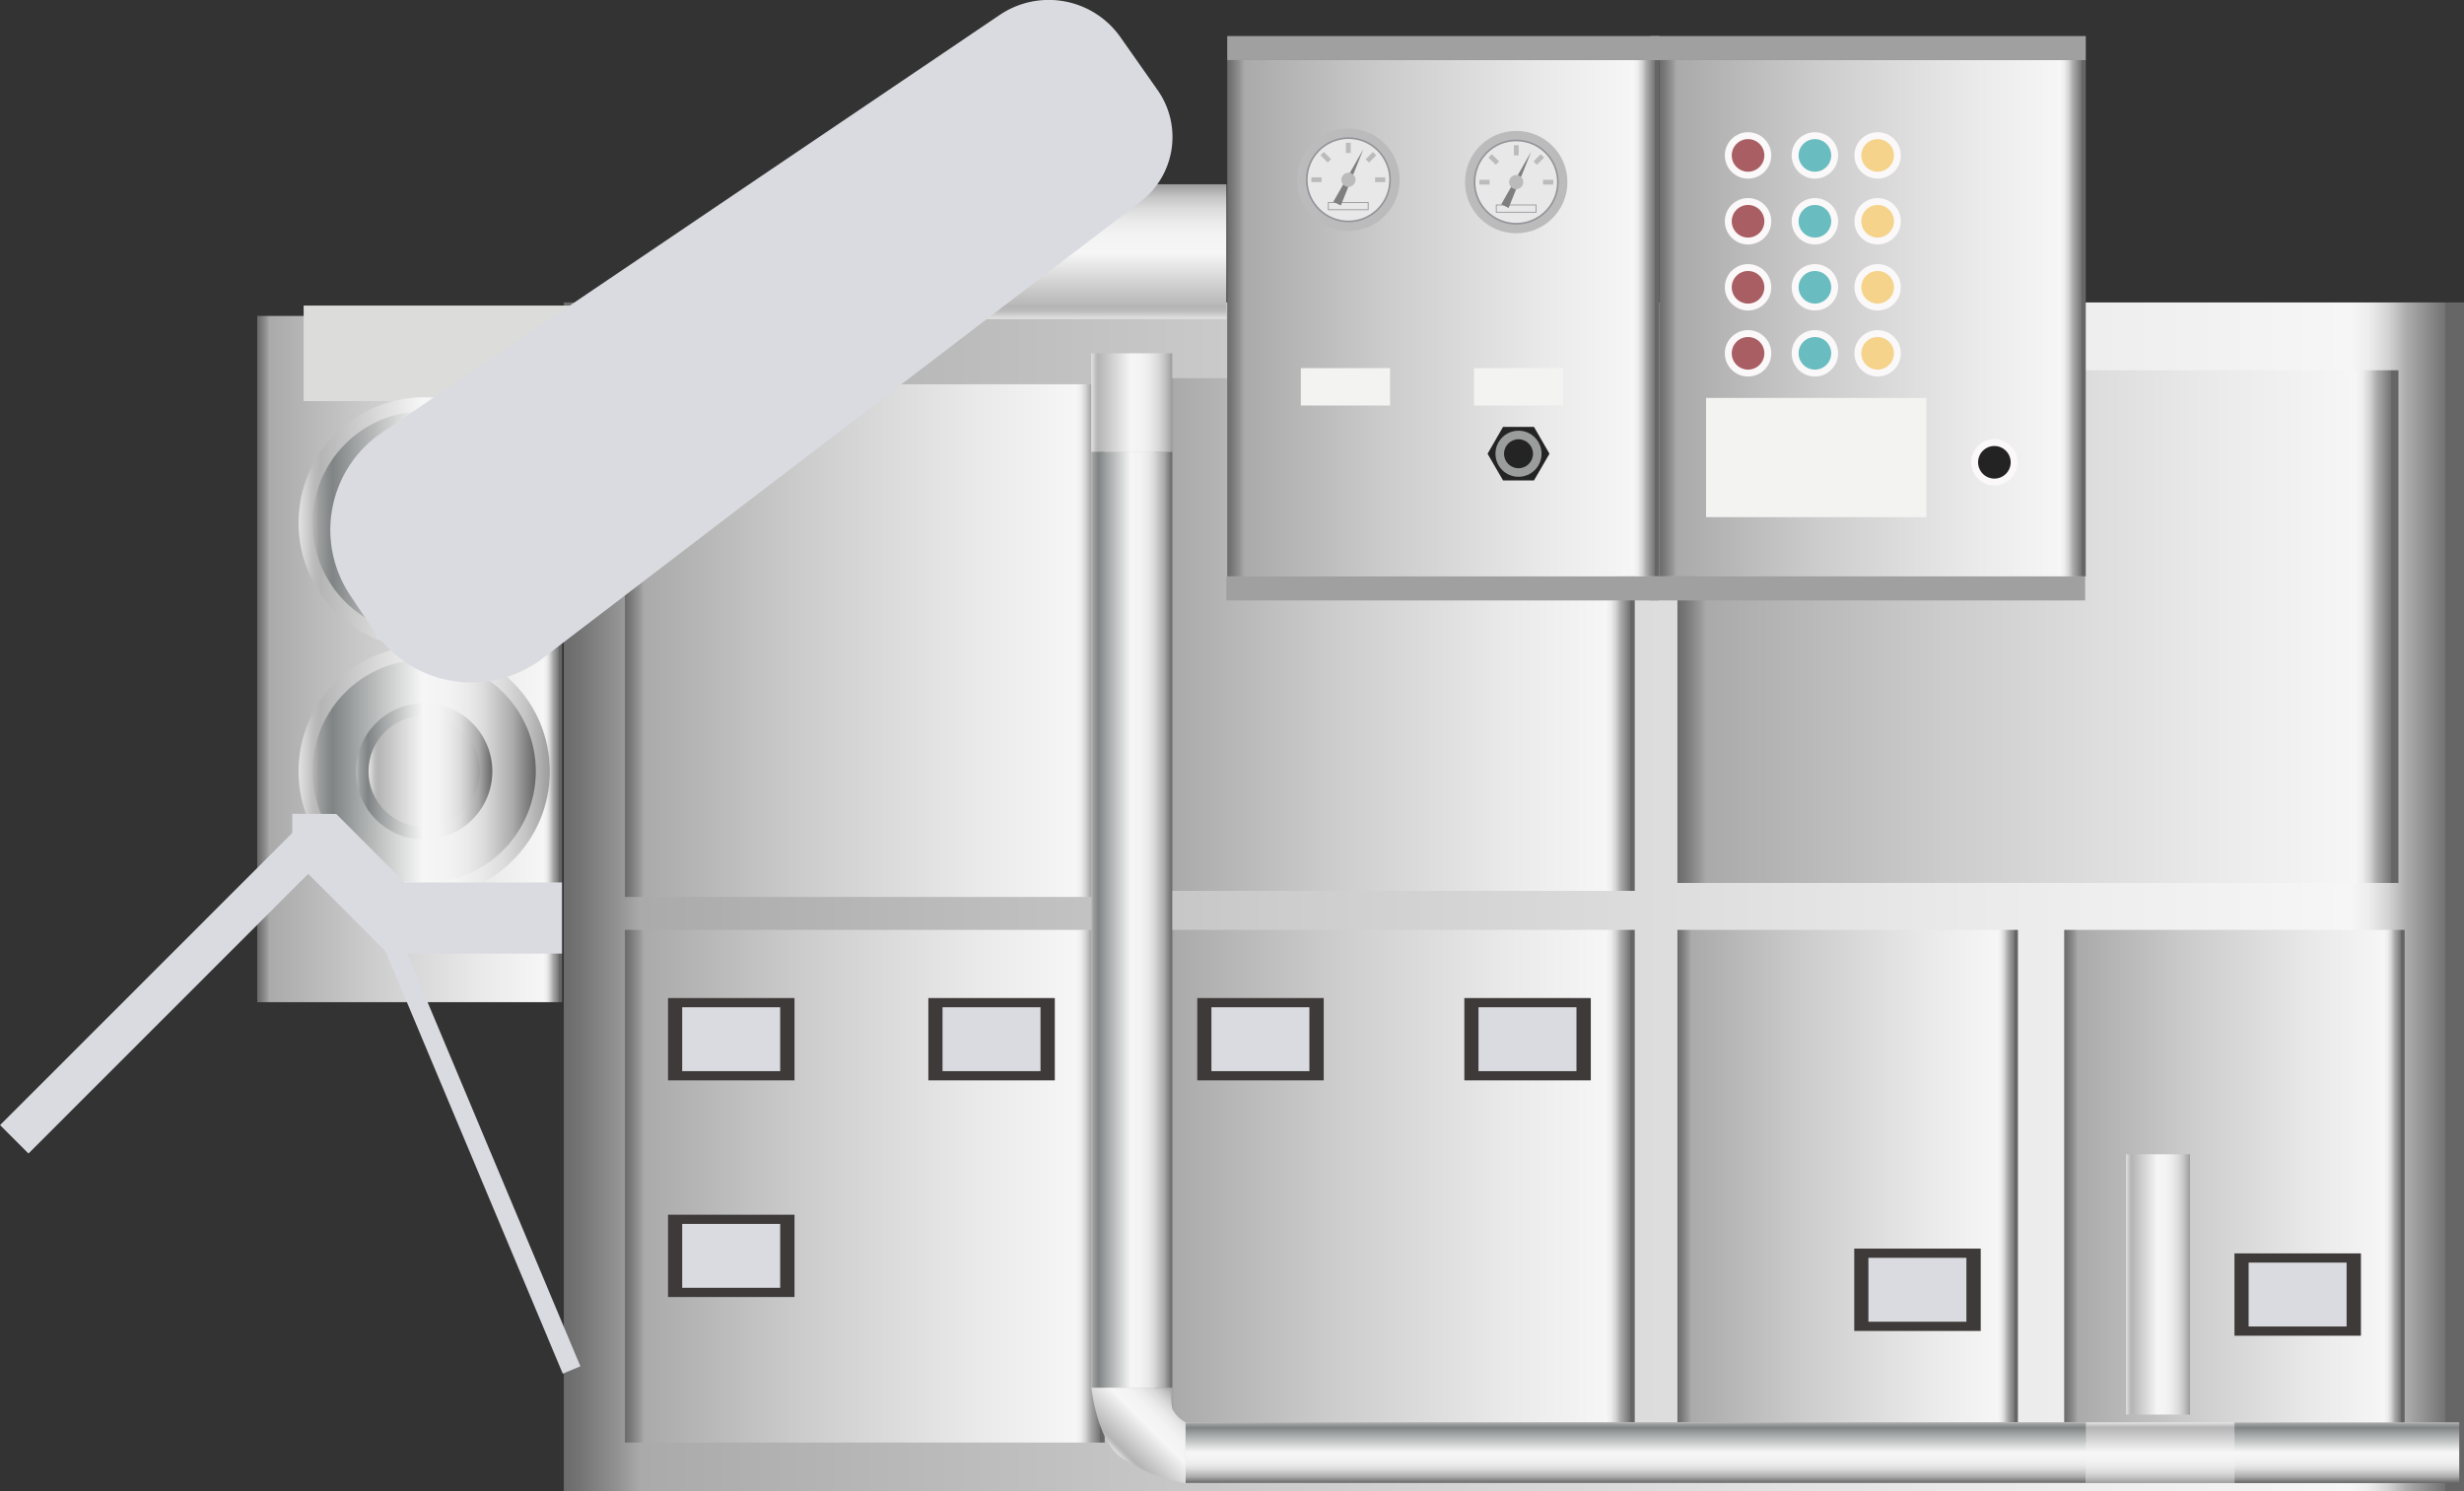 <svg xmlns="http://www.w3.org/2000/svg" xmlns:xlink="http://www.w3.org/1999/xlink" viewBox="0 0 149.64 90.58"><rect x="0" y="0" width="149.64" height="90.58" fill="#333333" stroke="none"/><defs><style>.cls-1{fill:url(#未命名的渐变_74);}.cls-2{fill:url(#未命名的渐变_74-2);}.cls-3{fill:#dcdcdb;}.cls-4{fill:url(#未命名的渐变_74-3);}.cls-5{fill:url(#未命名的渐变_74-4);}.cls-6{fill:url(#未命名的渐变_74-5);}.cls-7{fill:url(#未命名的渐变_74-6);}.cls-8{fill:url(#未命名的渐变_74-7);}.cls-9{fill:url(#未命名的渐变_74-8);}.cls-10{fill:url(#未命名的渐变_74-9);}.cls-11{fill:url(#未命名的渐变_105);}.cls-12{fill:url(#未命名的渐变_143);}.cls-13{fill:url(#未命名的渐变_105-2);}.cls-14{fill:url(#未命名的渐变_143-2);}.cls-15{fill:url(#未命名的渐变_143-3);}.cls-16{fill:url(#未命名的渐变_105-3);}.cls-17{fill:#dadbe0;}.cls-18{fill:#3e3a39;}.cls-19{fill:url(#未命名的渐变_105-4);}.cls-20{fill:url(#未命名的渐变_105-5);}.cls-21{fill:url(#未命名的渐变_105-6);}.cls-22{fill:url(#未命名的渐变_74-10);}.cls-23{fill:url(#未命名的渐变_74-11);}.cls-24{fill:url(#未命名的渐变_105-7);}.cls-25{fill:url(#未命名的渐变_143-4);}.cls-26{fill:url(#未命名的渐变_143-5);}.cls-27{fill:url(#未命名的渐变_143-6);}.cls-28{fill:url(#未命名的渐变_105-8);}.cls-29{fill:#bbbbbc;}.cls-30,.cls-31{fill:#e8e8e8;stroke:#939399;stroke-miterlimit:10;}.cls-30{stroke-width:0.1px;}.cls-31{stroke-width:0.05px;}.cls-32{fill:#7f7f7f;}.cls-33{fill:#f3f3f2;}.cls-34{fill:#242424;}.cls-35{fill:#9b9c9c;}.cls-36{fill:#faf8f8;}.cls-37{fill:#a95e63;}.cls-38{fill:#f5d38b;}.cls-39{fill:#232323;}.cls-40{fill:#69bdc0;}.cls-41{fill:#a0a0a0;}</style><linearGradient id="未命名的渐变_74" x1="34.24" y1="54.48" x2="149.64" y2="54.48" gradientUnits="userSpaceOnUse"><stop offset="0" stop-color="#6b6b6b"/><stop offset="0.01" stop-color="#767676"/><stop offset="0.03" stop-color="#959595"/><stop offset="0.04" stop-color="#aaa"/><stop offset="0.37" stop-color="#ccc"/><stop offset="0.74" stop-color="#eaeaea"/><stop offset="0.94" stop-color="#f6f6f6"/><stop offset="0.95" stop-color="#ededed"/><stop offset="0.96" stop-color="#d4d4d4"/><stop offset="0.97" stop-color="#ababab"/><stop offset="0.99" stop-color="#737373"/><stop offset="0.99" stop-color="#666"/></linearGradient><linearGradient id="未命名的渐变_74-2" x1="15.62" y1="40.03" x2="34.13" y2="40.03" xlink:href="#未命名的渐变_74"/><linearGradient id="未命名的渐变_74-3" x1="37.95" y1="38.91" x2="67.09" y2="38.91" xlink:href="#未命名的渐变_74"/><linearGradient id="未命名的渐变_74-4" x1="70.14" y1="38.54" x2="99.29" y2="38.54" xlink:href="#未命名的渐变_74"/><linearGradient id="未命名的渐变_74-5" x1="70.14" y1="72.05" x2="99.29" y2="72.05" xlink:href="#未命名的渐变_74"/><linearGradient id="未命名的渐变_74-6" x1="101.87" y1="72.05" x2="122.56" y2="72.05" xlink:href="#未命名的渐变_74"/><linearGradient id="未命名的渐变_74-7" x1="125.36" y1="72.05" x2="146.04" y2="72.05" xlink:href="#未命名的渐变_74"/><linearGradient id="未命名的渐变_74-8" x1="101.87" y1="38.06" x2="145.67" y2="38.06" xlink:href="#未命名的渐变_74"/><linearGradient id="未命名的渐变_74-9" x1="37.95" y1="72.05" x2="67.09" y2="72.05" xlink:href="#未命名的渐变_74"/><linearGradient id="未命名的渐变_105" x1="18.13" y1="31.76" x2="33.39" y2="31.76" gradientUnits="userSpaceOnUse"><stop offset="0" stop-color="#e2e2e2"/><stop offset="0.03" stop-color="#d0d0d0"/><stop offset="0.06" stop-color="#bcbcbc"/><stop offset="0.09" stop-color="#b5b5b5"/><stop offset="0.49" stop-color="#f6f6f6"/><stop offset="0.63" stop-color="#f3f3f3"/><stop offset="0.73" stop-color="#eaeaea"/><stop offset="0.82" stop-color="#dbdbdb"/><stop offset="0.9" stop-color="#c6c6c6"/><stop offset="0.97" stop-color="#aaa"/><stop offset="1" stop-color="#9b9b9b"/></linearGradient><linearGradient id="未命名的渐变_143" x1="18.99" y1="31.76" x2="32.54" y2="31.76" gradientUnits="userSpaceOnUse"><stop offset="0" stop-color="#b7b7b7"/><stop offset="0.03" stop-color="#9b9d9d"/><stop offset="0.07" stop-color="#878b8b"/><stop offset="0.09" stop-color="#808484"/><stop offset="0.2" stop-color="#a3a6a6"/><stop offset="0.49" stop-color="#f6f6f6"/><stop offset="0.61" stop-color="#f3f3f3"/><stop offset="0.7" stop-color="#eaeaea"/><stop offset="0.77" stop-color="#dbdbdb"/><stop offset="0.83" stop-color="#c5c5c5"/><stop offset="0.9" stop-color="#aaa"/><stop offset="0.95" stop-color="#888"/><stop offset="1" stop-color="#666"/></linearGradient><linearGradient id="未命名的渐变_105-2" x1="18.13" y1="46.85" x2="33.39" y2="46.85" xlink:href="#未命名的渐变_105"/><linearGradient id="未命名的渐变_143-2" x1="18.99" y1="46.85" x2="32.54" y2="46.85" xlink:href="#未命名的渐变_143"/><linearGradient id="未命名的渐变_143-3" x1="21.63" y1="46.85" x2="29.9" y2="46.85" xlink:href="#未命名的渐变_143"/><linearGradient id="未命名的渐变_105-3" x1="22.38" y1="46.85" x2="29.15" y2="46.85" xlink:href="#未命名的渐变_105"/><linearGradient id="未命名的渐变_105-4" x1="129.12" y1="78.01" x2="133" y2="78.01" xlink:href="#未命名的渐变_105"/><linearGradient id="未命名的渐变_105-5" x1="66.27" y1="24.45" x2="71.19" y2="24.45" xlink:href="#未命名的渐变_105"/><linearGradient id="未命名的渐变_105-6" x1="66.69" y1="19.38" x2="66.69" y2="11.19" xlink:href="#未命名的渐变_105"/><linearGradient id="未命名的渐变_74-10" x1="74.53" y1="19.33" x2="100.78" y2="19.33" xlink:href="#未命名的渐变_74"/><linearGradient id="未命名的渐变_74-11" x1="100.78" y1="19.33" x2="126.67" y2="19.33" xlink:href="#未命名的渐变_74"/><linearGradient id="未命名的渐变_105-7" x1="-1143.87" y1="1141.68" x2="-1140.19" y2="1141.68" gradientTransform="translate(1273.22 -1053.45)" xlink:href="#未命名的渐变_105"/><linearGradient id="未命名的渐变_143-4" x1="-1143.87" y1="1130.34" x2="-1140.19" y2="1130.34" gradientTransform="translate(1284.55 -1042.11)" xlink:href="#未命名的渐变_143"/><linearGradient id="未命名的渐变_143-5" x1="66.27" y1="55.87" x2="71.19" y2="55.87" xlink:href="#未命名的渐变_143"/><linearGradient id="未命名的渐变_143-6" x1="-1155.13" y1="1160.13" x2="-1151.45" y2="1160.13" gradientTransform="translate(1252.62 -1071.9)" xlink:href="#未命名的渐变_143"/><linearGradient id="未命名的渐变_105-8" x1="67.91" y1="88.4" x2="71.6" y2="84.71" xlink:href="#未命名的渐变_105"/></defs><title>Belt filter press（带式过滤器）</title><g id="图层_2" data-name="图层 2"><g id="图层_125" data-name="图层 125"><g id="Belt_filter_press_带式过滤器_" data-name="Belt filter press（带式过滤器）"><rect class="cls-1" x="34.24" y="18.37" width="115.4" height="72.21"/><rect class="cls-2" x="15.62" y="19.19" width="18.51" height="41.68"/><rect class="cls-3" x="18.44" y="18.56" width="16.45" height="5.8"/><rect class="cls-4" x="37.95" y="23.34" width="29.14" height="31.14"/><rect class="cls-5" x="70.14" y="22.97" width="29.14" height="31.14"/><rect class="cls-6" x="70.14" y="56.48" width="29.14" height="31.14"/><rect class="cls-7" x="101.87" y="56.48" width="20.68" height="31.14"/><rect class="cls-8" x="125.36" y="56.48" width="20.68" height="31.14"/><rect class="cls-9" x="101.87" y="22.49" width="43.79" height="31.14"/><rect class="cls-10" x="37.95" y="56.48" width="29.14" height="31.14"/><circle class="cls-11" cx="25.76" cy="31.76" r="7.63"/><circle class="cls-12" cx="25.76" cy="31.76" r="6.78"/><circle class="cls-13" cx="25.76" cy="46.85" r="7.63"/><circle class="cls-14" cx="25.76" cy="46.85" r="6.78"/><circle class="cls-15" cx="25.76" cy="46.85" r="4.14"/><circle class="cls-16" cx="25.76" cy="46.85" r="3.38"/><polygon class="cls-17" points="34.13 53.6 24.58 53.6 20.42 49.44 17.75 49.43 17.75 52.11 23.58 57.94 23.59 57.92 34.13 57.92 34.13 53.6"/><rect class="cls-17" x="-2.88" y="58.96" width="25.52" height="2.44" transform="translate(-39.65 24.61) rotate(-45)"/><rect class="cls-17" x="15.15" y="69.62" width="28.21" height="1.16" transform="translate(-24.16 124.34) rotate(-112.76)"/><rect class="cls-18" x="40.57" y="60.62" width="7.68" height="5"/><rect class="cls-17" x="41.43" y="61.18" width="5.95" height="3.88"/><rect class="cls-18" x="40.57" y="73.78" width="7.68" height="5"/><rect class="cls-17" x="41.43" y="74.34" width="5.95" height="3.88"/><rect class="cls-18" x="56.38" y="60.62" width="7.68" height="5"/><rect class="cls-17" x="57.24" y="61.18" width="5.95" height="3.88"/><rect class="cls-18" x="72.71" y="60.62" width="7.68" height="5"/><rect class="cls-17" x="73.57" y="61.18" width="5.95" height="3.88"/><rect class="cls-18" x="88.93" y="60.62" width="7.68" height="5"/><rect class="cls-17" x="89.79" y="61.18" width="5.95" height="3.88"/><rect class="cls-18" x="112.61" y="75.84" width="7.68" height="5"/><rect class="cls-17" x="113.47" y="76.4" width="5.95" height="3.88"/><rect class="cls-18" x="135.7" y="76.13" width="7.68" height="5"/><rect class="cls-17" x="136.56" y="76.69" width="5.95" height="3.88"/><rect class="cls-19" x="129.12" y="70.11" width="3.88" height="15.81"/><rect class="cls-20" x="66.27" y="21.46" width="4.92" height="6"/><rect class="cls-21" x="58.9" y="11.19" width="15.58" height="8.19"/><rect class="cls-22" x="74.53" y="3.65" width="26.25" height="31.36"/><rect class="cls-23" x="100.78" y="3.65" width="25.89" height="31.36"/><rect class="cls-24" x="129.34" y="83.72" width="3.69" height="9.03" transform="translate(219.42 -42.95) rotate(90)"/><rect class="cls-25" x="140.68" y="81.41" width="3.69" height="13.65" transform="translate(230.76 -54.29) rotate(90)"/><rect class="cls-26" x="66.27" y="27.45" width="4.92" height="56.84"/><rect class="cls-27" x="97.48" y="60.89" width="3.69" height="54.68" transform="translate(187.56 -11.1) rotate(90)"/><path class="cls-28" d="M72,90.08a9.76,9.76,0,0,1-4.08-1.68c-1.35-1.22-1.64-4.11-1.64-4.11h4.92a3.27,3.27,0,0,0,0,1.3,1.92,1.92,0,0,0,.8.8Z"/><path class="cls-17" d="M22.67,38.25l-1.4-2.09a7.14,7.14,0,0,1,1.93-9.89L60.71.91a5.32,5.32,0,0,1,7.35,1.37L70.3,5.47a4.94,4.94,0,0,1-1,6.75L32.94,40A7.14,7.14,0,0,1,22.67,38.25Z"/><circle class="cls-29" cx="81.89" cy="10.92" r="3.11"/><circle class="cls-30" cx="81.89" cy="10.92" r="2.53"/><rect class="cls-31" x="80.67" y="12.3" width="2.42" height="0.44"/><rect class="cls-29" x="83.67" y="10.6" width="0.29" height="0.62" transform="translate(94.73 -72.9) rotate(90)"/><rect class="cls-29" x="83.11" y="9.24" width="0.29" height="0.62" transform="translate(31.14 -56.07) rotate(45)"/><rect class="cls-29" x="81.74" y="8.67" width="0.29" height="0.62"/><rect class="cls-29" x="80.37" y="9.24" width="0.29" height="0.62" transform="translate(16.83 59.73) rotate(-45)"/><rect class="cls-29" x="79.81" y="10.6" width="0.29" height="0.62" transform="translate(69.04 90.87) rotate(-90)"/><polygon class="cls-32" points="81.43 12.48 80.97 12.26 82.8 9.06 81.43 12.48"/><circle class="cls-29" cx="81.89" cy="10.92" r="0.43"/><circle class="cls-29" cx="92.08" cy="11.06" r="3.11"/><circle class="cls-30" cx="92.08" cy="11.06" r="2.53"/><rect class="cls-31" x="90.87" y="12.45" width="2.42" height="0.44"/><rect class="cls-29" x="93.87" y="10.75" width="0.29" height="0.62" transform="translate(105.08 -82.95) rotate(90)"/><rect class="cls-29" x="93.3" y="9.38" width="0.29" height="0.62" transform="translate(34.23 -63.24) rotate(45)"/><rect class="cls-29" x="91.94" y="8.82" width="0.29" height="0.62"/><rect class="cls-29" x="90.57" y="9.38" width="0.29" height="0.62" transform="translate(19.72 66.98) rotate(-45)"/><rect class="cls-29" x="90" y="10.75" width="0.29" height="0.62" transform="translate(79.09 101.21) rotate(-90)"/><polygon class="cls-32" points="91.62 12.63 91.17 12.41 92.99 9.21 91.62 12.63"/><circle class="cls-29" cx="92.08" cy="11.06" r="0.43"/><rect class="cls-33" x="79" y="22.36" width="5.42" height="2.27"/><rect class="cls-33" x="89.52" y="22.36" width="5.42" height="2.27"/><rect class="cls-33" x="103.61" y="24.17" width="13.38" height="7.24"/><polygon class="cls-34" points="93.16 25.93 91.28 25.93 90.34 27.56 91.28 29.18 93.16 29.18 94.1 27.56 93.16 25.93"/><circle class="cls-35" cx="92.22" cy="27.56" r="1.4"/><circle class="cls-34" cx="92.22" cy="27.56" r="0.88"/><circle class="cls-36" cx="106.16" cy="9.44" r="1.41"/><circle class="cls-37" cx="106.16" cy="9.44" r="0.99"/><circle class="cls-36" cx="114.03" cy="9.44" r="1.41"/><circle class="cls-38" cx="114.03" cy="9.44" r="0.99"/><circle class="cls-36" cx="114.03" cy="13.44" r="1.41"/><circle class="cls-38" cx="114.03" cy="13.44" r="0.99"/><circle class="cls-36" cx="114.03" cy="17.45" r="1.41"/><circle class="cls-38" cx="114.03" cy="17.45" r="0.99"/><circle class="cls-36" cx="114.03" cy="21.46" r="1.41"/><circle class="cls-38" cx="114.03" cy="21.46" r="0.99"/><circle class="cls-36" cx="121.12" cy="28.08" r="1.41"/><circle class="cls-39" cx="121.12" cy="28.08" r="0.99"/><circle class="cls-36" cx="110.22" cy="9.44" r="1.41"/><circle class="cls-40" cx="110.22" cy="9.44" r="0.99"/><circle class="cls-36" cx="110.22" cy="13.44" r="1.41"/><circle class="cls-40" cx="110.22" cy="13.44" r="0.99"/><circle class="cls-36" cx="110.22" cy="17.45" r="1.41"/><circle class="cls-40" cx="110.22" cy="17.45" r="0.99"/><circle class="cls-36" cx="110.22" cy="21.46" r="1.41"/><circle class="cls-40" cx="110.22" cy="21.46" r="0.99"/><circle class="cls-36" cx="106.16" cy="13.44" r="1.41"/><circle class="cls-37" cx="106.16" cy="13.44" r="0.99"/><circle class="cls-36" cx="106.16" cy="17.45" r="1.41"/><circle class="cls-37" cx="106.16" cy="17.45" r="0.99"/><circle class="cls-36" cx="106.16" cy="21.46" r="1.41"/><circle class="cls-37" cx="106.16" cy="21.46" r="0.99"/><rect class="cls-41" x="74.53" y="2.19" width="26.25" height="1.46"/><rect class="cls-41" x="100.24" y="2.19" width="26.43" height="1.46"/><rect class="cls-41" x="74.48" y="35.01" width="26.25" height="1.46"/><rect class="cls-41" x="100.2" y="35.01" width="26.43" height="1.46"/></g></g></g></svg>